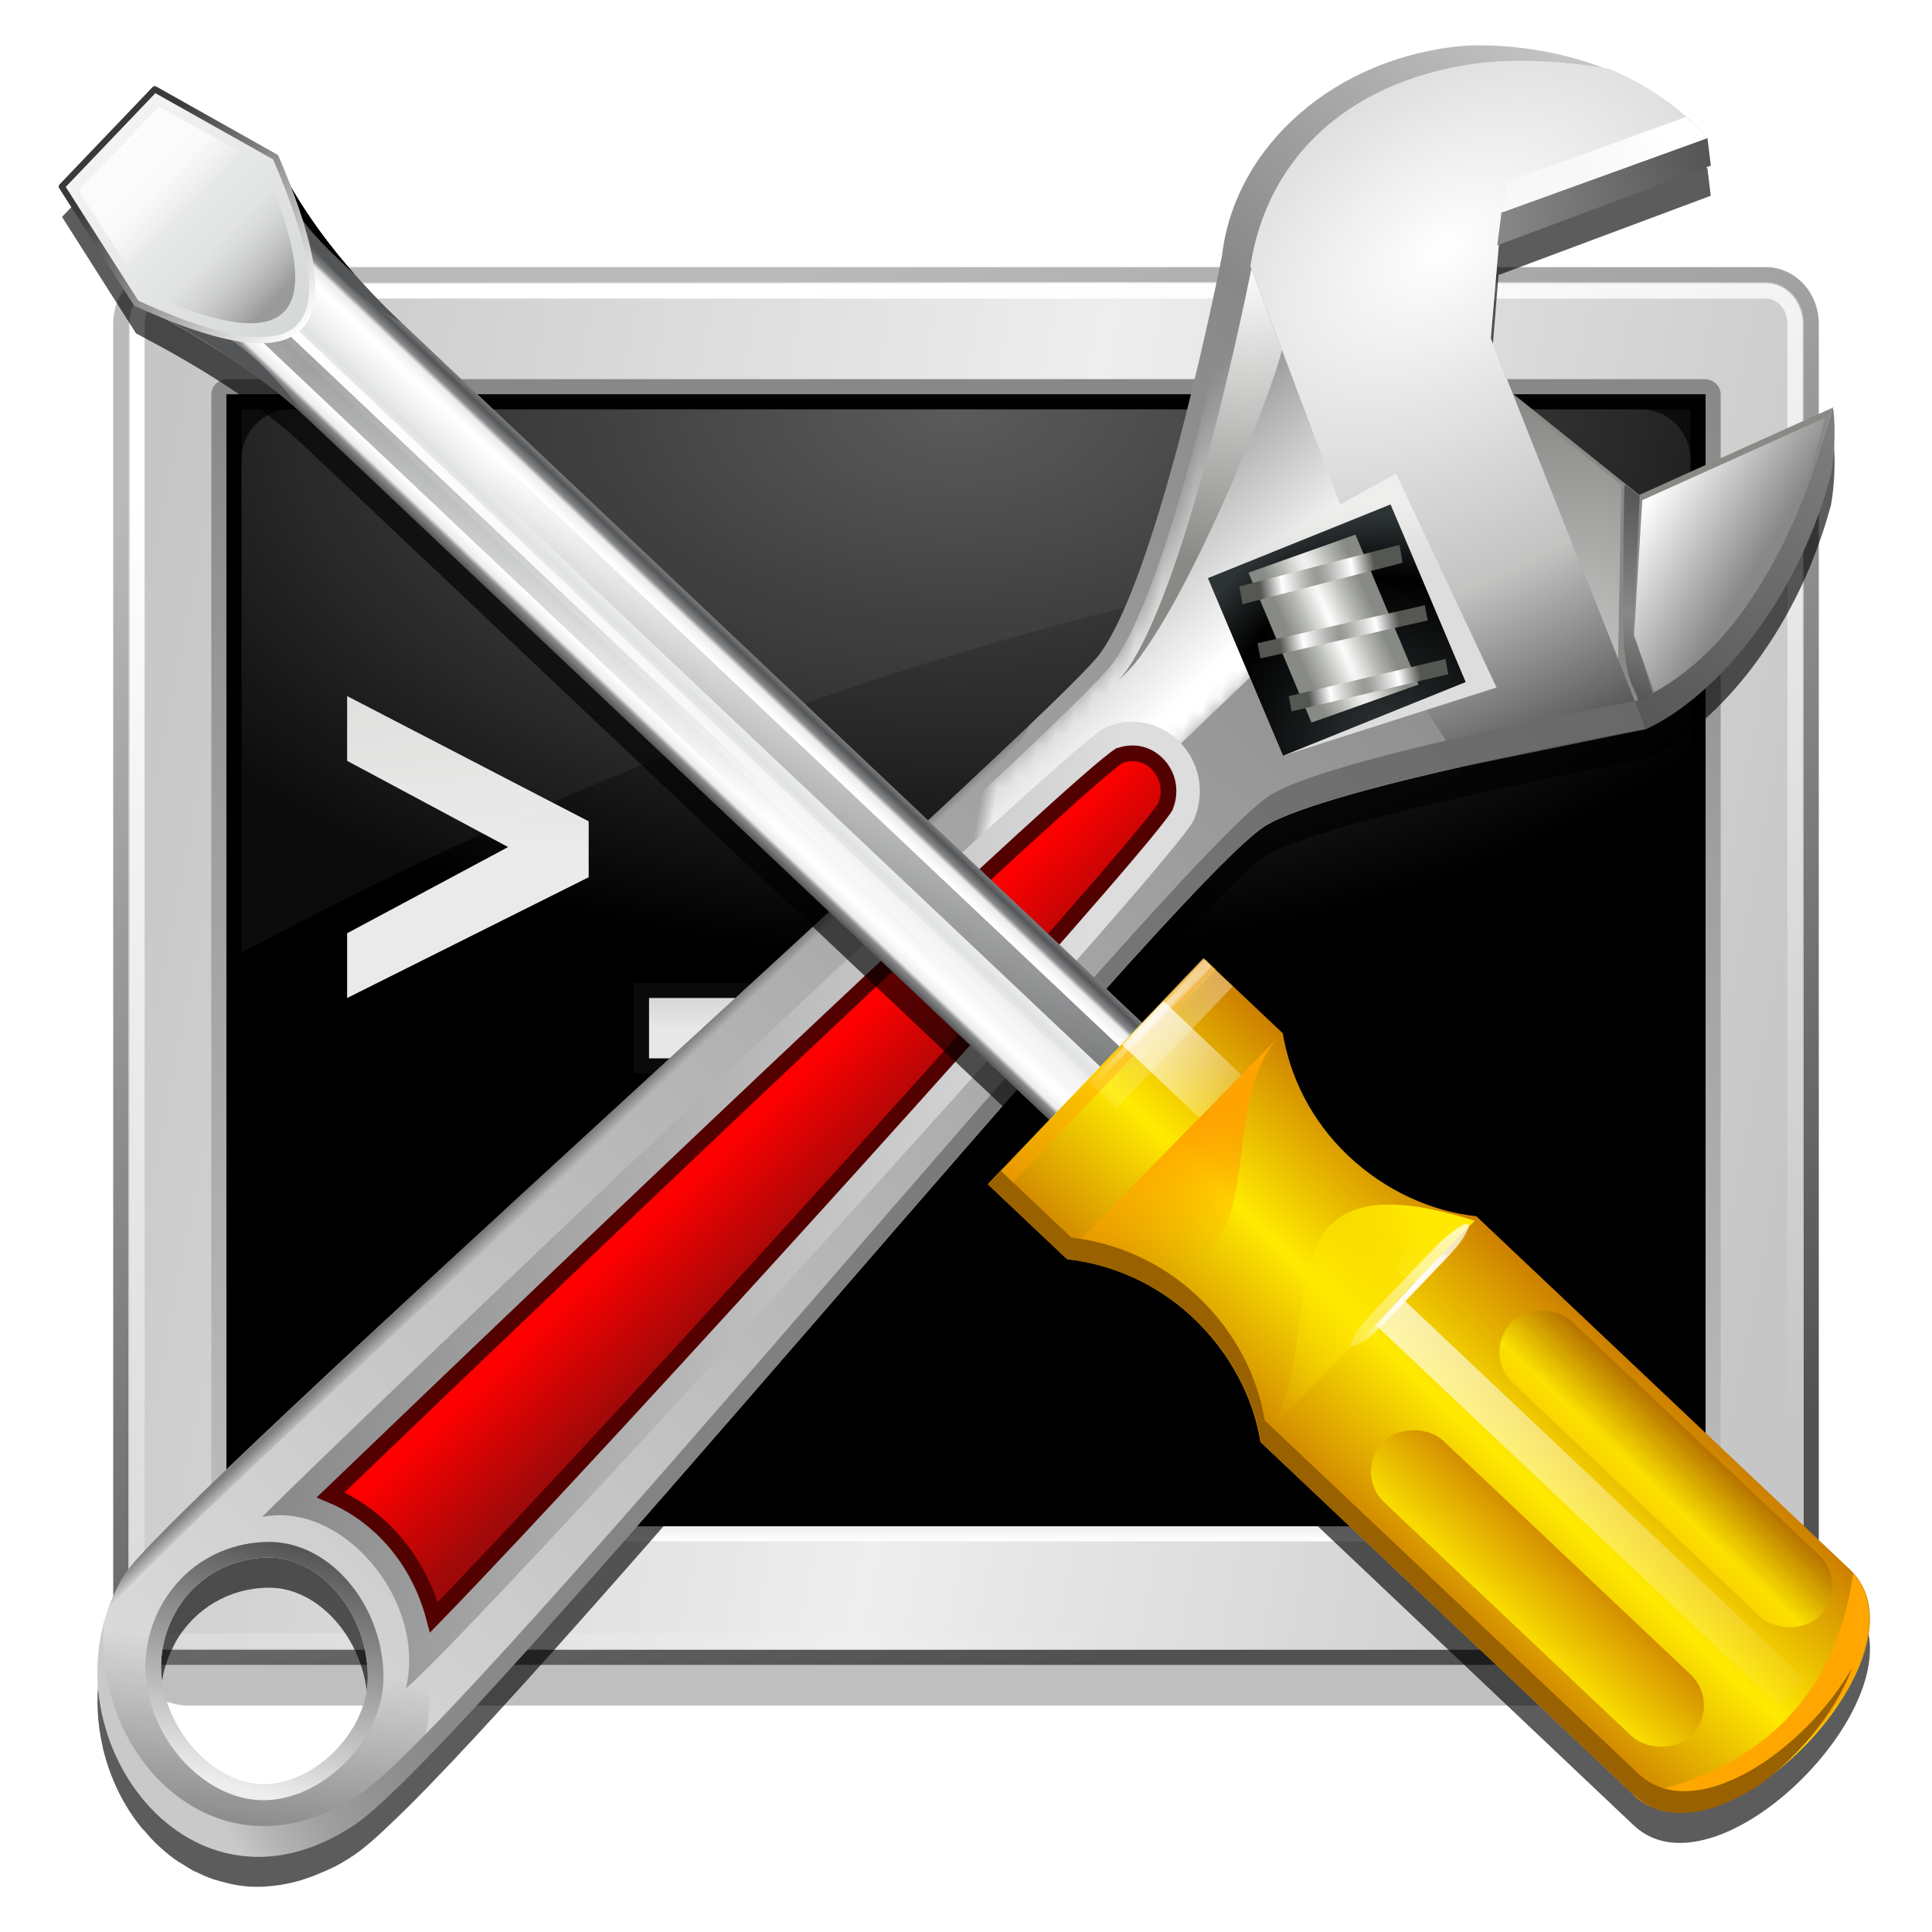 <?xml version="1.0" encoding="UTF-8" standalone="no"?>
<svg
   height="256"
   width="256"
   version="1.1"
   id="svg27"
   sodipodi:docname="org.xfce.terminal-settings.svg"
   inkscape:version="1.4.2 (ebf0e940d0, 2025-05-08)"
   xmlns:inkscape="http://www.inkscape.org/namespaces/inkscape"
   xmlns:sodipodi="http://sodipodi.sourceforge.net/DTD/sodipodi-0.dtd"
   xmlns:xlink="http://www.w3.org/1999/xlink"
   xmlns="http://www.w3.org/2000/svg"
   xmlns:svg="http://www.w3.org/2000/svg">
  <sodipodi:namedview
     id="namedview27"
     pagecolor="#ffffff"
     bordercolor="#000000"
     borderopacity="0.25"
     inkscape:showpageshadow="2"
     inkscape:pageopacity="0.0"
     inkscape:pagecheckerboard="0"
     inkscape:deskcolor="#d1d1d1"
     inkscape:zoom="3.015625"
     inkscape:cx="127.8342"
     inkscape:cy="128"
     inkscape:window-width="1920"
     inkscape:window-height="997"
     inkscape:window-x="0"
     inkscape:window-y="0"
     inkscape:window-maximized="1"
     inkscape:current-layer="svg27" />
  <defs
     id="defs17">
    <linearGradient
       id="XMLID_99_"
       gradientTransform="matrix(2.176 0 0 2 5.728 38.168)"
       gradientUnits="userSpaceOnUse"
       x1="55.953"
       x2="55.953"
       y1="81"
       y2="80">
      <stop
         offset="0"
         stop-color="#fff"
         id="stop1" />
      <stop
         offset="1"
         stop-color="#eee"
         id="stop2" />
    </linearGradient>
    <linearGradient
       id="XMLID_93_"
       gradientTransform="matrix(2.163 0 0 2.027 5.857 31.979)"
       gradientUnits="userSpaceOnUse"
       x1="56.001"
       x2="56.001"
       y1="81"
       y2="7">
      <stop
         offset="0"
         stop-color="#bbb"
         id="stop3" />
      <stop
         offset=".589"
         stop-color="#9f9f9f"
         id="stop4" />
      <stop
         offset="1"
         stop-color="#888"
         id="stop5" />
    </linearGradient>
    <linearGradient
       id="lg1">
      <stop
         offset=".5"
         stop-color="#fff"
         id="stop6" />
      <stop
         offset="1"
         stop-color="#eeeeec"
         id="stop7" />
    </linearGradient>
    <linearGradient
       id="linearGradient3134"
       gradientUnits="userSpaceOnUse"
       x1="61"
       x2="61"
       xlink:href="#lg1"
       y1="128.168"
       y2="88.168" />
    <linearGradient
       id="linearGradient3136"
       gradientUnits="userSpaceOnUse"
       x1="101"
       x2="101"
       xlink:href="#lg1"
       y1="136.168"
       y2="128.168" />
    <filter
       id="filter3723"
       height="1.48"
       width="1.12"
       x="-0.06"
       y="-0.24">
      <feGaussianBlur
         stdDeviation=".4"
         id="feGaussianBlur7" />
    </filter>
    <filter
       id="filter4489"
       height="1.173"
       width="1.216"
       x="-0.108"
       y="-0.086">
      <feGaussianBlur
         stdDeviation=".72"
         id="feGaussianBlur8" />
    </filter>
    <linearGradient
       id="linearGradient9764"
       gradientTransform="matrix(2 0 0 2.158 -1 -2.208)"
       gradientUnits="userSpaceOnUse"
       x1="8"
       x2="120"
       y1="40.665"
       y2="64">
      <stop
         offset="0"
         stop-color="#c6c6c6"
         id="stop8" />
      <stop
         offset=".521"
         stop-color="#eee"
         id="stop9" />
      <stop
         offset="1"
         stop-color="#c6c6c6"
         id="stop10" />
    </linearGradient>
    <linearGradient
       id="linearGradient3164"
       gradientUnits="userSpaceOnUse"
       x1="101.494"
       x2="160.912"
       y1="33.168"
       y2="210.549">
      <stop
         offset="0"
         stop-color="#bababa"
         id="stop11" />
      <stop
         offset="1"
         stop-color="#515151"
         id="stop12" />
    </linearGradient>
    <filter
       id="filter6547"
       color-interpolation-filters="sRGB"
       height="2.392"
       width="1.1"
       x="-0.05"
       y="-0.696">
      <feGaussianBlur
         stdDeviation="4.641"
         id="feGaussianBlur12" />
    </filter>
    <linearGradient
       id="linearGradient8519"
       gradientUnits="userSpaceOnUse"
       x1="101.494"
       x2="160.912"
       y1="33.168"
       y2="210.549">
      <stop
         offset="0"
         stop-color="#fff"
         id="stop13" />
      <stop
         offset="1"
         stop-color="#fff"
         stop-opacity="0"
         id="stop14" />
    </linearGradient>
    <radialGradient
       id="radialGradient9006"
       cx="127.084"
       cy="16.132"
       gradientTransform="matrix(1.319 -.005 .003 .76 -41.639 38.59)"
       gradientUnits="userSpaceOnUse"
       r="96">
      <stop
         offset="0"
         stop-color="#535353"
         id="stop15" />
      <stop
         offset=".627"
         stop-color="#252525"
         id="stop16" />
      <stop
         offset="1"
         id="stop17" />
    </radialGradient>
    <filter
       id="filter12490"
       height="1.094"
       width="1.098"
       x="-0.049"
       y="-0.047">
      <feGaussianBlur
         stdDeviation="2.351"
         id="feGaussianBlur56" />
    </filter>
    <linearGradient
       id="linearGradient11382"
       gradientTransform="matrix(0.97,-0.083,-0.084,-0.972,-104.658,-192.518)"
       gradientUnits="userSpaceOnUse"
       x1="258.884"
       x2="286.16"
       y1="-326.09"
       y2="-287.653">
      <stop
         offset="0"
         stop-color="#555"
         id="stop57" />
      <stop
         offset=".686"
         stop-color="#888"
         id="stop58" />
    </linearGradient>
    <linearGradient
       id="linearGradient11384"
       gradientTransform="matrix(1.022,0.18,-0.18,1.022,84.84,42.714)"
       gradientUnits="userSpaceOnUse"
       x1="92.628"
       x2="104.532"
       y1="26.589"
       y2="31.235">
      <stop
         offset="0"
         stop-color="#fff"
         id="stop59" />
      <stop
         offset=".639"
         stop-color="#888"
         id="stop60" />
    </linearGradient>
    <radialGradient
       id="radialGradient11386"
       cx="172.123"
       cy="4.748"
       gradientTransform="matrix(7.211,-0.294,-0.236,-5.843,-1071.666,175.125)"
       gradientUnits="userSpaceOnUse"
       r="4.697">
      <stop
         offset="0"
         stop-color="#fff"
         id="stop61" />
      <stop
         offset="1"
         stop-color="#3e3e3e"
         id="stop62" />
    </radialGradient>
    <linearGradient
       id="linearGradient11388"
       gradientTransform="matrix(1.022,0.18,-0.18,1.022,84.84,42.714)"
       gradientUnits="userSpaceOnUse"
       x1="14.921"
       x2="107.755"
       y1="124.677"
       y2="-17.99">
      <stop
         offset="0"
         stop-color="#ddd"
         id="stop63" />
      <stop
         offset=".686"
         stop-color="#888"
         id="stop64" />
      <stop
         offset=".893"
         stop-color="#ddd"
         id="stop65" />
    </linearGradient>
    <linearGradient
       id="linearGradient11392"
       gradientTransform="translate(-80)"
       gradientUnits="userSpaceOnUse"
       x1="40.528"
       x2="52.982"
       xlink:href="#XMLID_4_"
       y1="55.75"
       y2="64.646" />
    <linearGradient
       id="XMLID_4_"
       gradientTransform="translate(-80)"
       gradientUnits="userSpaceOnUse"
       x1="40.528"
       x2="52.982"
       y1="55.75"
       y2="64.646">
      <stop
         offset="0"
         stop-color="#fff"
         stop-opacity="0"
         id="stop66" />
      <stop
         offset=".893"
         stop-color="#fff"
         id="stop67" />
    </linearGradient>
    <mask
       id="mask10545"
       maskUnits="userSpaceOnUse">
      <path
         d="M -0.051,18.554 -0.847,9.66 c 0,0 8.988,-5.178 11.227,-6.467 C 3.985,-0.79 -3.654,1.07 -3.741,1.093 c -7.162,1.903 -12.167,7.772 -12.167,14.129 0,0.239 0.007,0.479 0.021,0.718 v 0.002 c 0,0.357 -0.363,20.788 -3.366,26.896 -1.081,2.198 -11.148,15.342 -22.805,30.562 -12.137,15.847 -27.242,35.568 -28.24,38.04 -0.541,1.338 -0.781,2.686 -0.781,3.995 0,3.786 2.019,7.228 4.596,9.186 0.4,-0.701 0.828,-1.443 1.286,-2.229 -1.823,-1.291 -3.266,-3.318 -3.698,-5.609 -0.396,-2.096 0.064,-4.303 1.264,-6.057 1.171,-1.713 2.972,-2.871 5.07,-3.263 1.626,-0.303 3.379,0.13 4.94,1.219 0.193,0.135 0.376,0.284 0.558,0.436 10.748,-16.885 29.125,-43.768 60.258,-85.294 -1.872,-3.04 -3.246,-5.27 -3.246,-5.27 z"
         fill="url(#linearGradient10549)"
         id="path67" />
    </mask>
    <linearGradient
       id="linearGradient10549"
       gradientUnits="userSpaceOnUse"
       x1="-64.279"
       x2="-55.064"
       y1="125.786"
       y2="108.343">
      <stop
         offset="0"
         id="stop68" />
      <stop
         offset=".893"
         stop-color="#fff"
         id="stop69" />
    </linearGradient>
    <radialGradient
       id="radialGradient11394"
       cx="77.004"
       cy="13.14"
       gradientTransform="matrix(0.363,0.532,-0.857,0.585,144.478,21.356)"
       gradientUnits="userSpaceOnUse"
       r="64.406">
      <stop
         offset="0"
         stop-color="#fff"
         id="stop70" />
      <stop
         offset=".5"
         stop-color="#c3c4c2"
         id="stop71" />
      <stop
         offset="1"
         id="stop72" />
    </radialGradient>
    <linearGradient
       id="linearGradient11396"
       gradientUnits="userSpaceOnUse"
       x1="77.217"
       x2="73.449"
       y1="44.766"
       y2="30.555">
      <stop
         offset=".722"
         stop-color="#ddd"
         id="stop73" />
      <stop
         offset="1"
         stop-color="#eeeeec"
         id="stop74" />
    </linearGradient>
    <radialGradient
       id="radialGradient11398"
       cx="78.776"
       cy="44.608"
       gradientUnits="userSpaceOnUse"
       r="14.32">
      <stop
         offset="0"
         stop-color="#2e3436"
         id="stop75" />
      <stop
         offset=".722"
         id="stop76" />
      <stop
         offset="1"
         stop-color="#2e3436"
         id="stop77" />
    </radialGradient>
    <radialGradient
       id="radialGradient11400"
       cx="92.734"
       cy="20.431"
       gradientTransform="matrix(0.613,-0.292,-5.266,-7.965,125.01,227.992)"
       gradientUnits="userSpaceOnUse"
       r="4.145">
      <stop
         offset="0"
         stop-color="#fff"
         id="stop78" />
      <stop
         offset=".527"
         stop-color="#babdb6"
         id="stop79" />
      <stop
         offset="1"
         stop-color="#888a85"
         id="stop80" />
    </radialGradient>
    <radialGradient
       id="radialGradient11402"
       cx="292.492"
       cy="43.389"
       gradientTransform="matrix(0.498,-0.221,-2.937,-8.328,56.261,466.268)"
       gradientUnits="userSpaceOnUse"
       r="6.873"
       xlink:href="#lg2" />
    <linearGradient
       id="lg2">
      <stop
         offset="0"
         stop-color="#888a85"
         id="stop81" />
      <stop
         offset=".621"
         stop-color="#fff"
         id="stop82" />
      <stop
         offset="1"
         stop-color="#555753"
         id="stop83" />
    </linearGradient>
    <radialGradient
       id="radialGradient11404"
       cx="290.843"
       cy="36.07"
       gradientTransform="matrix(0.489,-0.206,-2.591,-7.093,29.692,361.615)"
       gradientUnits="userSpaceOnUse"
       r="6.874"
       xlink:href="#lg2" />
    <radialGradient
       id="radialGradient11406"
       cx="274.566"
       cy="36.065"
       gradientTransform="matrix(0.523,-0.215,-2.627,-7.052,27.423,356.024)"
       gradientUnits="userSpaceOnUse"
       r="6.873"
       xlink:href="#lg2" />
    <linearGradient
       id="linearGradient11410"
       gradientTransform="matrix(1.022,0.18,-0.18,1.022,84.84,42.714)"
       gradientUnits="userSpaceOnUse"
       x1="93.023"
       x2="93.023"
       y1="39.387"
       y2="25.929">
      <stop
         offset="0"
         stop-color="#555"
         id="stop84" />
      <stop
         offset=".397"
         stop-color="#888"
         id="stop85" />
      <stop
         offset="1"
         stop-color="#555"
         id="stop86" />
    </linearGradient>
    <linearGradient
       id="linearGradient11412"
       gradientTransform="matrix(1.022,0.18,-0.18,1.022,84.84,42.714)"
       gradientUnits="userSpaceOnUse"
       x1="16.78"
       x2="67.724"
       y1="80.697"
       y2="80.697">
      <stop
         offset="0"
         stop-color="#888"
         id="stop87" />
      <stop
         offset=".893"
         stop-color="#ddd"
         id="stop88" />
    </linearGradient>
    <linearGradient
       id="linearGradient11414"
       gradientTransform="matrix(1.022,0.18,-0.18,1.022,84.84,42.714)"
       gradientUnits="userSpaceOnUse"
       x1="40.712"
       x2="48.55"
       y1="75.172"
       y2="80.9">
      <stop
         offset=".213"
         stop-color="#f00"
         id="stop89" />
      <stop
         offset="1"
         stop-color="#9f0909"
         id="stop90" />
    </linearGradient>
    <radialGradient
       id="radialGradient11416"
       cx="64.988"
       cy="15.943"
       gradientTransform="matrix(1.022,0.18,-0.18,1.022,84.84,42.714)"
       gradientUnits="userSpaceOnUse"
       r="19.618">
      <stop
         offset="0"
         stop-color="#fff"
         id="stop91" />
      <stop
         offset="1"
         stop-color="#888a85"
         id="stop92" />
    </radialGradient>
    <linearGradient
       id="linearGradient11418"
       gradientTransform="matrix(1.022,0.18,-0.18,1.022,84.84,42.714)"
       gradientUnits="userSpaceOnUse"
       x1="18.777"
       x2="18.777"
       xlink:href="#lg3"
       y1="129.599"
       y2="114.606" />
    <linearGradient
       id="lg3">
      <stop
         offset="0"
         id="stop93" />
      <stop
         offset="1"
         stop-opacity="0"
         id="stop94" />
    </linearGradient>
    <linearGradient
       id="linearGradient11420"
       gradientTransform="matrix(1.022,0.18,-0.18,1.022,84.84,42.714)"
       gradientUnits="userSpaceOnUse"
       x1="17.509"
       x2="18.876"
       y1="123.231"
       y2="107.209">
      <stop
         offset="0"
         stop-color="#eee"
         id="stop95" />
      <stop
         offset="1"
         stop-color="#535353"
         id="stop96" />
    </linearGradient>
    <linearGradient
       id="linearGradient11422"
       gradientTransform="matrix(1.022,0.18,-0.18,1.022,84.84,42.714)"
       gradientUnits="userSpaceOnUse"
       x1="31.5"
       x2="32.348"
       xlink:href="#lg3"
       y1="80.044"
       y2="80.672" />
    <linearGradient
       id="linearGradient11424"
       gradientUnits="userSpaceOnUse"
       x1="11.918"
       x2="98.418"
       y1="119.058"
       y2="44.058">
      <stop
         offset="0"
         stop-color="#c9c9c9"
         id="stop97" />
      <stop
         offset=".023"
         stop-color="#b2b2b2"
         id="stop98" />
      <stop
         offset=".05"
         stop-color="#9f9f9f"
         id="stop99" />
      <stop
         offset=".082"
         stop-color="#929292"
         id="stop100" />
      <stop
         offset=".122"
         stop-color="#8a8a8a"
         id="stop101" />
      <stop
         offset=".201"
         stop-color="#888"
         id="stop102" />
      <stop
         offset="1"
         stop-color="#686868"
         id="stop103" />
    </linearGradient>
    <clipPath
       id="clipPath4092">
      <path
         d="m 59.849,42.398 c -2.256,4.589 -49.132,63.861 -51.075,68.668 -4.104,10.152 7.657,22.367 17.215,13.203 6.302,-6.042 40.97,-68.158 46.14,-72.854 3.494,-3.174 22.875,-10.332 22.875,-10.332 L 80.924,18.23 c 0,0 -18.2,18.322 -21.075,24.168 z"
         id="path103" />
    </clipPath>
    <filter
       id="filter4503"
       height="1.024"
       width="1.024"
       x="-0.012"
       y="-0.012">
      <feGaussianBlur
         stdDeviation=".438"
         id="feGaussianBlur103" />
    </filter>
    <linearGradient
       id="linearGradient11408"
       gradientTransform="matrix(1.009,-0.087,-0.084,-0.972,-109.57,-192.356)"
       gradientUnits="userSpaceOnUse"
       x1="247.602"
       x2="261.973"
       y1="-288.608"
       y2="-288.608">
      <stop
         offset="0"
         stop-color="#888"
         id="stop104" />
      <stop
         offset="1"
         stop-color="#555"
         id="stop105" />
    </linearGradient>
    <linearGradient
       id="linearGradient11390"
       gradientTransform="matrix(1.022,0.18,-0.18,1.022,84.84,42.714)"
       gradientUnits="userSpaceOnUse"
       x1="77.04"
       x2="92.612"
       xlink:href="#XMLID_4_"
       y1="14.124"
       y2="4.882" />
    <filter
       id="filter11957"
       height="1.098"
       width="1.094"
       x="-0.047"
       y="-0.049">
      <feGaussianBlur
         stdDeviation="2.34"
         id="feGaussianBlur29" />
    </filter>
    <linearGradient
       id="linearGradient6125"
       gradientTransform="matrix(0.792,-0.828,0.808,0.764,64.734,-65.12)"
       gradientUnits="userSpaceOnUse"
       spreadMethod="reflect"
       x1="32.228"
       x2="35.936"
       y1="48"
       y2="48">
      <stop
         offset="0"
         stop-color="#535557"
         id="stop29" />
      <stop
         offset=".138"
         stop-color="#898a8c"
         id="stop30" />
      <stop
         offset=".203"
         stop-color="#ececec"
         id="stop31" />
      <stop
         offset=".335"
         stop-color="#fafafa"
         id="stop32" />
      <stop
         offset=".395"
         stop-color="#fff"
         id="stop33" />
      <stop
         offset=".531"
         stop-color="#fafafa"
         id="stop34" />
      <stop
         offset=".845"
         stop-color="#ebecec"
         id="stop35" />
      <stop
         offset="1"
         stop-color="#e1e2e3"
         id="stop36" />
    </linearGradient>
    <linearGradient
       id="linearGradient6122"
       gradientTransform="matrix(0.65,0,0,1.365,107.758,-124.767)"
       gradientUnits="userSpaceOnUse"
       x1="36.46"
       x2="36.46"
       xlink:href="#linearGradient6701"
       y1="89.612"
       y2="17.51" />
    <linearGradient
       id="linearGradient6701">
      <stop
         offset="0"
         stop-color="#fff"
         id="stop11-2" />
      <stop
         offset="1"
         stop-color="#fff"
         stop-opacity="0"
         id="stop12-7" />
    </linearGradient>
    <linearGradient
       id="linearGradient6119"
       gradientTransform="matrix(1.114,0,0,1.112,-171.959,-128.891)"
       gradientUnits="userSpaceOnUse"
       x1="36.46"
       x2="39.504"
       xlink:href="#linearGradient3904"
       y1="108.283"
       y2="69.417" />
    <linearGradient
       id="linearGradient3904">
      <stop
         offset="0"
         stop-color="#141515"
         id="stop37" />
      <stop
         offset="1"
         stop-color="#535557"
         stop-opacity="0"
         id="stop38" />
    </linearGradient>
    <clipPath
       id="clipPath3850">
      <path
         d="m 5.684,-4 c 1.084,3.861 2,8 2,12 0,17.928 8,18.508 8,0 0,-4 0.591,-8.446 2,-12 -1.649,-7.286 -7.455,-20.563 -12,0 z"
         id="path38" />
    </clipPath>
    <filter
       id="filter3834"
       height="1.151"
       width="1.524"
       x="-0.262"
       y="-0.076">
      <feGaussianBlur
         stdDeviation=".419"
         id="feGaussianBlur38" />
    </filter>
    <filter
       id="filter3838"
       height="1.151"
       width="1.642"
       x="-0.321"
       y="-0.076">
      <feGaussianBlur
         stdDeviation=".419"
         id="feGaussianBlur39" />
    </filter>
    <filter
       id="filter12"
       height="1.151"
       width="1.642"
       x="-0.321"
       y="-0.076">
      <feGaussianBlur
         stdDeviation=".419"
         id="feGaussianBlur12-0" />
    </filter>
    <linearGradient
       id="linearGradient6112"
       gradientTransform="matrix(1.114,0,0,1.112,92.96,2.62)"
       gradientUnits="userSpaceOnUse"
       x1="38.828"
       x2="36.46"
       xlink:href="#linearGradient3904"
       y1="104.492"
       y2="17.51" />
    <linearGradient
       id="linearGradient3943"
       gradientTransform="matrix(0.77,-0.805,0.808,0.764,65.806,-65.864)"
       gradientUnits="userSpaceOnUse"
       x1="34.165"
       x2="34.165"
       y1="4.863"
       y2="-14.006">
      <stop
         offset="0"
         stop-color="#d3d6d6"
         id="stop39" />
      <stop
         offset="1"
         stop-color="#f7f7f7"
         id="stop40" />
    </linearGradient>
    <linearGradient
       id="linearGradient6517"
       gradientTransform="matrix(0.77,-0.805,0.808,0.764,65.806,-65.864)"
       gradientUnits="userSpaceOnUse"
       x1="38.074"
       x2="38.074"
       y1="4.27"
       y2="-10.423">
      <stop
         offset="0"
         stop-color="#fff"
         id="stop41" />
      <stop
         offset="1"
         stop-color="#393939"
         id="stop42" />
    </linearGradient>
    <linearGradient
       id="linearGradient4190"
       gradientTransform="matrix(0.894,-0.935,0.938,0.887,44.053,-77.536)"
       gradientUnits="userSpaceOnUse"
       spreadMethod="reflect"
       x1="36"
       x2="28"
       xlink:href="#linearGradient2575-3"
       y1="100"
       y2="100" />
    <linearGradient
       id="linearGradient2575-3"
       gradientUnits="userSpaceOnUse"
       x1="28"
       x2="28"
       y1="57.5"
       y2="0">
      <stop
         offset="0"
         stop-color="#ffea00"
         id="stop43" />
      <stop
         offset="1"
         stop-color="#cd8000"
         id="stop44" />
    </linearGradient>
    <clipPath
       id="clipPath4242">
      <path
         d="m -4,77.788 v 5.593 c 1.354,1.798 2.255,4.14 2.255,6.764 0,2.653 -0.874,5.09 -2.255,6.894 v 26.357 c 0,6.117 16,6.157 16,0 V 97.04 C 10.619,95.236 9.745,92.799 9.745,90.146 c 0,-2.624 0.901,-4.966 2.255,-6.764 v -5.593 z"
         id="path44" />
    </clipPath>
    <filter
       id="filter4238"
       height="1.225"
       width="1.15"
       x="-0.075"
       y="-0.112">
      <feGaussianBlur
         stdDeviation="1.124"
         id="feGaussianBlur44" />
    </filter>
    <linearGradient
       id="linearGradient4346"
       gradientTransform="matrix(0.666,-0.697,0.7,0.662,76.177,-111.978)"
       gradientUnits="userSpaceOnUse"
       x1="5.193"
       x2="5.135"
       xlink:href="#linearGradient6701"
       y1="103.954"
       y2="115.656" />
    <linearGradient
       id="linearGradient4342"
       gradientUnits="userSpaceOnUse"
       x1="5.229"
       x2="4.875"
       xlink:href="#linearGradient6701"
       y1="131.854"
       y2="128.862" />
    <filter
       id="filter4404"
       height="1.291"
       width="1.23"
       x="-0.115"
       y="-0.146">
      <feGaussianBlur
         stdDeviation=".152"
         id="feGaussianBlur45" />
    </filter>
    <radialGradient
       id="radialGradient4440"
       cx="4.749"
       cy="132.252"
       gradientTransform="matrix(0.965,0,0,0.379,132.695,53.693)"
       gradientUnits="userSpaceOnUse"
       r="5.322"
       xlink:href="#linearGradient6701" />
    <linearGradient
       id="linearGradient4471"
       gradientUnits="userSpaceOnUse"
       x1="79.887"
       x2="82.301"
       y1="73.662"
       y2="82.671">
      <stop
         offset="0"
         stop-color="#ffa300"
         id="stop45" />
      <stop
         offset="1"
         stop-color="#ffa300"
         stop-opacity="0"
         id="stop46" />
    </linearGradient>
    <filter
       id="filter4501"
       height="1.149"
       width="1.157"
       x="-0.079"
       y="-0.074">
      <feGaussianBlur
         stdDeviation=".487"
         id="feGaussianBlur46" />
    </filter>
    <linearGradient
       id="linearGradient4515"
       gradientUnits="userSpaceOnUse"
       x1="75.586"
       x2="89.453"
       y1="85.084"
       y2="79.224">
      <stop
         offset="0"
         stop-color="#ffe900"
         id="stop47" />
      <stop
         offset="1"
         stop-color="#ffe900"
         stop-opacity="0"
         id="stop48" />
    </linearGradient>
    <filter
       id="filter20"
       height="1.149"
       width="1.157"
       x="-0.079"
       y="-0.074">
      <feGaussianBlur
         stdDeviation=".487"
         id="feGaussianBlur20" />
    </filter>
    <linearGradient
       id="linearGradient4525"
       gradientTransform="matrix(1.049,0,0,1.047,64.119,10.711)"
       gradientUnits="userSpaceOnUse"
       x1="58.557"
       x2="63.943"
       xlink:href="#linearGradient2575-3"
       y1="107.767"
       y2="107.767" />
    <linearGradient
       id="linearGradient4537"
       gradientUnits="userSpaceOnUse"
       x1="9.303"
       x2="-5.854"
       xlink:href="#linearGradient6701"
       y1="133.252"
       y2="130.593" />
    <filter
       id="filter4551"
       height="1.673"
       width="1.064"
       x="-0.032"
       y="-0.337">
      <feGaussianBlur
         stdDeviation=".155"
         id="feGaussianBlur48" />
    </filter>
    <clipPath
       id="clipPath4588">
      <path
         d="m 13.038,82.093 5.304,5.304 c 2.989,0.421 6.065,1.788 8.553,4.276 2.516,2.516 3.998,5.655 4.399,8.676 l 24.995,24.995 c 5.801,5.801 21.012,-9.334 15.173,-15.173 L 46.468,85.177 C 43.447,84.775 40.307,83.293 37.791,80.777 35.303,78.289 33.936,75.213 33.515,72.224 l -5.304,-5.304 z"
         id="path48" />
    </clipPath>
    <filter
       id="filter4584"
       height="1.113"
       width="1.088"
       x="-0.044"
       y="-0.056">
      <feGaussianBlur
         stdDeviation="1.083"
         id="feGaussianBlur49" />
    </filter>
    <radialGradient
       id="radialGradient4602"
       cx="4.749"
       cy="132.252"
       gradientTransform="matrix(0.965,0,0,0.379,133.228,28.956)"
       gradientUnits="userSpaceOnUse"
       r="5.322"
       xlink:href="#linearGradient6701" />
    <clipPath
       id="clipPath4632">
      <rect
         filter="url(#filter4626)"
         height="3.742"
         rx="0"
         width="13.334"
         x="-2.926"
         y="130.973"
         id="rect49" />
    </clipPath>
    <filter
       id="filter4626"
       height="2.196"
       width="1.258"
       x="-0.129"
       y="-0.598">
      <feGaussianBlur
         stdDeviation=".425"
         id="feGaussianBlur50" />
    </filter>
    <filter
       id="filter28"
       height="2.196"
       width="1.258"
       x="-0.129"
       y="-0.598">
      <feGaussianBlur
         stdDeviation=".425"
         id="feGaussianBlur28" />
    </filter>
    <clipPath
       id="clipPath50">
      <rect
         filter="url(#filter4626)"
         height="3.742"
         rx="0"
         width="13.334"
         x="-2.926"
         y="130.973"
         id="rect50" />
    </clipPath>
    <filter
       id="filter51"
       height="2.196"
       width="1.258"
       x="-0.129"
       y="-0.598">
      <feGaussianBlur
         stdDeviation=".425"
         id="feGaussianBlur51" />
    </filter>
    <filter
       id="filter52"
       height="2.196"
       width="1.258"
       x="-0.129"
       y="-0.598">
      <feGaussianBlur
         stdDeviation=".425"
         id="feGaussianBlur52" />
    </filter>
    <linearGradient
       id="linearGradient6930"
       gradientTransform="matrix(1.164,-0.03,0.028,1.158,76.791,-110.03)"
       gradientUnits="userSpaceOnUse"
       x1="8.383"
       x2="15.022"
       y1="8.32"
       y2="14.959">
      <stop
         offset="0"
         stop-color="#fff"
         stop-opacity=".739"
         id="stop52" />
      <stop
         offset=".25"
         stop-color="#fff"
         stop-opacity="0"
         id="stop51" />
      <stop
         offset=".5"
         stop-color="#ccc"
         stop-opacity="0"
         id="stop53" />
      <stop
         offset="1"
         stop-color="#9a9a9a"
         id="stop54" />
    </linearGradient>
    <linearGradient
       id="linearGradient7698"
       gradientTransform="matrix(1.049,0,0,1.047,75.714,11.392)"
       gradientUnits="userSpaceOnUse"
       x1="58.557"
       x2="63.943"
       y1="107.767"
       y2="107.767">
      <stop
         offset="0"
         stop-color="#ffd700"
         id="stop55" />
      <stop
         offset=".252"
         stop-color="#ffea00"
         id="stop56" />
      <stop
         offset="1"
         stop-color="#b06d00"
         id="stop106" />
    </linearGradient>
    <linearGradient
       id="linearGradient4338"
       gradientTransform="matrix(0.965,0,0,0.963,130.227,2.689)"
       gradientUnits="userSpaceOnUse"
       x1="5.193"
       x2="5.193"
       xlink:href="#linearGradient6701"
       y1="88.987"
       y2="145.649" />
    <linearGradient
       inkscape:collect="always"
       xlink:href="#linearGradient6701"
       id="linearGradient27"
       gradientUnits="userSpaceOnUse"
       x1="9.303"
       y1="133.252"
       x2="-5.854"
       y2="130.593" />
    <linearGradient
       inkscape:collect="always"
       xlink:href="#linearGradient6701"
       id="linearGradient28"
       gradientUnits="userSpaceOnUse"
       x1="9.303"
       y1="133.252"
       x2="-5.854"
       y2="130.593" />
  </defs>
  <path
     d="m25 210c-4.418 0-8 3.582-8 8s3.582 8 8 8h206c4.418 0 8-3.582 8-8s-3.582-8-8-8z"
     filter="url(#filter6547)"
     opacity=".501"
     stroke-linecap="round"
     id="path17" />
  <g
     transform="translate(1 4.07)"
     id="g27">
    <path
       d="m21 32.326c-3.3 0-6 2.914-6 6.475v170.257c0 3.561 2.7 6.475 6 6.475h212c3.3 0 6-2.914 6-6.475v-170.257c0-3.561-2.7-6.475-6-6.475z"
       fill="url(#linearGradient9764)"
       stroke="url(#linearGradient3164)"
       stroke-width="2"
       id="path18" />
    <path
       d="m29.163 46.168c-1.194 0-2.163.908-2.163 2.027v145.946c0 1.121.969 2.027 2.163 2.027h195.673c1.196 0 2.163-.906 2.163-2.027v-145.946c0-1.119-.967-2.027-2.163-2.027z"
       fill="url(#XMLID_93_)"
       stroke-width="2"
       id="path19" />
    <rect
       height="150"
       stroke-width="2"
       width="196"
       x="29"
       y="48.168"
       id="rect19" />
    <path
       d="m223 189.482c0 3.677-2.93 6.686-6.511 6.686h-178.979c-3.581 0-6.511-3.009-6.511-6.686v-132.629c0-3.677 2.93-6.686 6.511-6.686h178.979c3.581 0 6.511 3.009 6.511 6.686z"
       fill="url(#radialGradient9006)"
       stroke-width="2.199"
       id="path20" />
    <path
       d="m31 122.168c83.809-44.732 152.448-55.122 192-57.397v-14.603h-192z"
       fill="#fff"
       opacity=".05"
       stroke-width="2"
       id="path21" />
    <path
       d="m77 112.168-32 16v-8.576l21.334-11.424-21.334-11.424v-8.576l32 16.592z"
       fill="url(#linearGradient3134)"
       opacity=".9"
       stroke-width="2"
       id="path22" />
    <path
       d="m117 136.168h-32v-8h32z"
       fill="url(#linearGradient3136)"
       opacity=".9"
       stroke-width="2"
       id="path23" />
    <path
       d="m60 60h-16v-4h16z"
       fill="#fff"
       filter="url(#filter3723)"
       opacity=".2"
       transform="matrix(2.25 0 0 3 -16 -41.832)"
       id="path24" />
    <path
       d="m36 48-16 8v-4.288l10.667-5.712-10.667-5.712v-4.288l16 8.296z"
       fill="#fff"
       filter="url(#filter4489)"
       opacity=".4"
       transform="matrix(2 0 0 2 5 16.168)"
       id="path25" />
    <path
       d="m227.472 199.632-1.168-1.464h-197.456l-1.375 1.242c.366.416.892.688 1.508.728l197.037.03c.564 0 1.068-.21 1.456-.536z"
       fill="url(#XMLID_99_)"
       stroke-width="2"
       id="path26" />
    <path
       d="m21 34.488c-2.052 0-3.838 1.865-3.838 4.312v170.258c0 2.448 1.786 4.314 3.838 4.314h212c2.052 0 3.838-1.867 3.838-4.314v-170.258c0-2.447-1.786-4.312-3.838-4.312z"
       fill="none"
       stroke="url(#linearGradient8519)"
       stroke-width="2"
       id="path27" />
  </g>
  <g
     transform="matrix(2,0,0,2,-131.04,-107.017)"
     id="g141">
    <path
       d="m 162.985,58.511 c -0.287,0.009 -0.46,0.03 -0.469,0.031 -8.498,0.723 -15.189,6.619 -16.031,13.906 -0.006,0.033 -4.101,20.92 -8.094,26.375 -3.133,4.282 -61.741,56.407 -64.594,60.969 -1.847,2.953 -2.189,6.366 -1.469,9.469 0.002,0.01 -0.002,0.021 0,0.031 0.466,1.985 1.353,3.826 2.594,5.344 0.065,0.08 0.152,0.14 0.219,0.219 0.113,0.132 0.225,0.28 0.344,0.406 0.162,0.173 0.328,0.338 0.5,0.5 0.317,0.298 0.654,0.587 1,0.844 0.041,0.031 0.083,0.064 0.125,0.094 0.162,0.116 0.332,0.206 0.5,0.312 0.255,0.162 0.513,0.331 0.781,0.469 0.03,0.015 0.064,0.016 0.094,0.031 0.195,0.098 0.392,0.197 0.594,0.281 0.104,0.043 0.207,0.085 0.312,0.125 0.086,0.032 0.163,0.064 0.25,0.094 0.143,0.049 0.292,0.083 0.438,0.125 0.55,0.159 1.133,0.29 1.719,0.344 0.345,0.031 0.707,0.04 1.062,0.031 0.149,-0.004 0.287,-0.02 0.438,-0.031 0.526,-0.038 1.049,-0.12 1.594,-0.25 0.123,-0.029 0.251,-0.06 0.375,-0.094 0.197,-0.054 0.395,-0.121 0.594,-0.188 0.346,-0.116 0.68,-0.25 1.031,-0.406 0.141,-0.063 0.295,-0.118 0.438,-0.188 0.204,-0.1 0.419,-0.198 0.625,-0.312 0.071,-0.04 0.147,-0.084 0.219,-0.125 0.28,-0.162 0.561,-0.342 0.844,-0.531 0.23,-0.154 0.511,-0.376 0.812,-0.625 0.205,-0.169 0.452,-0.383 0.688,-0.594 0.312,-0.28 0.731,-0.684 1.094,-1.031 0.311,-0.298 0.654,-0.624 1,-0.969 0.007,-0.012 0.024,-0.019 0.031,-0.031 13.271,-13.226 51.195,-59.411 56.688,-62.875 4.144,-2.613 25.25,-6.438 25.25,-6.438 4.157,-1.897 9.843,-7.867 12.25,-16.875 0.416,-2.36 0.169,-4.841 0.062,-4.406 l -12.781,5.75 -8.375,-6.719 -1.438,-3.656 0.5,-6.188 14.062,-5.25 -0.219,-1.812 c -5.452,-6.069 -13.646,-6.222 -15.656,-6.156 z M 83.329,158.699 c 3.435,-0.032 6.588,3.708 6.562,7.969 -0.021,3.524 -3.439,7.031 -6.875,7.062 -3.436,0.033 -6.765,-3.821 -6.812,-7.688 -0.003,-0.232 -0.019,-0.488 0,-0.719 0.019,-0.23 0.053,-0.461 0.094,-0.688 0.122,-0.68 0.353,-1.32 0.656,-1.938 0.101,-0.206 0.193,-0.398 0.312,-0.594 1.2,-1.958 3.348,-3.38 6.062,-3.406 z"
       filter="url(#filter12490)"
       opacity="0.8"
       id="path120" />
    <path
       d="m 172.7,98.552 c 3.938,-0.615 11.819,-8.247 14.197,-18.013 0.106,-0.434 0.349,2.057 -0.067,4.417 -2.407,9.008 -8.106,14.966 -12.262,16.863 z"
       fill="url(#linearGradient11382)"
       stroke-width="1.038"
       id="path121"
       style="fill:url(#linearGradient11382)" />
    <path
       d="m 186.897,80.539 -12.772,5.759 -8.387,-6.717 c -0.946,1.38 -0.427,21.59 4.125,21.32 8.332,-0.495 14.217,-9.269 17.035,-20.362 z"
       fill="#888a85"
       stroke-width="1.038"
       id="path122" />
    <path
       d="m 174.324,86.646 -0.55,9.063 1.372,3.626 c 2.261,-1.241 4.265,-3.161 5.993,-5.587 2.302,-3.44 4.087,-7.782 5.302,-12.564 z"
       fill="url(#linearGradient11384)"
       stroke-width="1.038"
       id="path123"
       style="fill:url(#linearGradient11384)" />
    <path
       d="m 166.466,80.527 c -0.004,0.005 -0.025,0.024 -0.028,0.031 -0.007,0.012 -0.021,0.045 -0.028,0.06 -0.9,2.032 -1.08,20.743 3.382,20.478 0.987,-0.059 1.955,-0.235 2.872,-0.516 l 0.264,-14.96 z"
       fill="url(#radialGradient11386)"
       opacity="0.514"
       stroke-width="1.038"
       id="path124"
       style="fill:url(#radialGradient11386)" />
    <path
       d="m 162.519,56.544 c -8.498,0.723 -15.194,6.609 -16.036,13.897 -0.006,0.033 -4.102,20.929 -8.095,26.384 -3.133,4.282 -61.736,56.396 -64.589,60.958 -6.025,9.634 3.798,24.235 15.221,16.594 7.531,-5.038 54.166,-62.258 60.297,-66.125 4.144,-2.613 25.248,-6.434 25.248,-6.434 l -10.277,-25.889 0.711,-8.326 13.643,-4.947 c -6.231,-6.936 -16.057,-6.117 -16.124,-6.111 z M 83.317,156.702 c 3.435,-0.032 6.596,3.707 6.57,7.968 -0.021,3.524 -3.446,7.039 -6.882,7.071 -3.436,0.033 -6.767,-3.842 -6.815,-7.708 -0.045,-3.715 2.785,-7.287 7.127,-7.33 z"
       fill="url(#linearGradient11388)"
       stroke-width="1.038"
       id="path125"
       style="fill:url(#linearGradient11388)" />
    <path
       d="M -0.051,18.554 -0.847,9.66 c 0,0 8.988,-5.178 11.227,-6.467 C 3.985,-0.79 -3.654,1.07 -3.741,1.093 c -7.162,1.903 -12.167,7.772 -12.167,14.129 0,0.239 0.007,0.479 0.021,0.718 v 0.002 c 0,0.357 -0.363,20.788 -3.366,26.896 -1.081,2.198 -11.148,15.342 -22.805,30.562 -12.137,15.847 -27.242,35.568 -28.24,38.04 -0.541,1.338 -0.781,2.686 -0.781,3.995 0,3.786 2.019,7.228 4.596,9.186 0.4,-0.701 0.828,-1.443 1.286,-2.229 -1.823,-1.291 -3.266,-3.318 -3.698,-5.609 -0.396,-2.096 0.064,-4.303 1.264,-6.057 1.171,-1.713 2.972,-2.871 5.07,-3.263 1.626,-0.303 3.379,0.13 4.94,1.219 0.193,0.135 0.376,0.284 0.558,0.436 10.748,-16.885 29.125,-43.768 60.258,-85.294 -1.872,-3.04 -3.246,-5.27 -3.246,-5.27 z"
       fill="url(#linearGradient11392)"
       mask="url(#mask10545)"
       transform="matrix(1.022,0.18,-0.18,1.022,166.628,57.135)"
       id="path126"
       style="fill:url(#linearGradient11392)" />
    <path
       d="m 164.289,75.929 0.711,-8.326 13.643,-4.947 c -1.704,-1.935 -3.929,-3.511 -6.491,-4.581 -3.256,-0.596 -6.668,-0.696 -9.176,-0.316 -8.379,1.271 -13.543,6.388 -14.615,13.38 l 6.304,16.746 3.048,-1.232 4.439,12.188 -2.511,1.142 2.784,4.312 12.142,-2.476 z"
       fill="url(#radialGradient11394)"
       stroke-width="1.038"
       id="path127"
       style="fill:url(#radialGradient11394)" />
    <polygon
       fill="url(#linearGradient11396)"
       points="76.487,27.791 85.179,40.128 72.511,46.783 65.82,36.446 "
       transform="matrix(1.022,0.18,-0.18,1.022,84.84,42.714)"
       id="polygon127"
       style="fill:url(#linearGradient11396)" />
    <polygon
       fill="url(#radialGradient11398)"
       points="76.487,29.791 83.179,40.128 72.511,46.783 65.82,36.446 "
       transform="matrix(1.022,0.18,-0.18,1.022,84.84,42.714)"
       id="polygon128"
       style="fill:url(#radialGradient11398)" />
    <polygon
       fill="url(#radialGradient11400)"
       points="74.616,32.078 80.237,40.809 73.932,44.384 68.311,35.653 "
       transform="matrix(1.022,0.18,-0.18,1.022,84.84,42.714)"
       id="polygon129"
       style="fill:url(#radialGradient11400)" />
    <polygon
       fill="url(#radialGradient11402)"
       points="77.497,32.233 77.891,33.323 68.284,37.705 67.891,36.615 "
       transform="matrix(1.022,0.18,-0.18,1.022,84.84,42.714)"
       id="polygon130"
       style="fill:url(#radialGradient11402)" />
    <polygon
       fill="url(#radialGradient11404)"
       points="81.653,38.899 82.001,39.827 72.56,43.9 72.212,42.972 "
       transform="matrix(1.022,0.18,-0.18,1.022,84.84,42.714)"
       id="polygon131"
       style="fill:url(#radialGradient11404)" />
    <polygon
       fill="url(#radialGradient11406)"
       points="79.757,35.751 80.11,36.673 70.015,40.914 69.661,39.991 "
       transform="matrix(1.022,0.18,-0.18,1.022,84.84,42.714)"
       id="polygon132"
       style="fill:url(#radialGradient11406)" />
    <path
       d="m 173.166,85.606 c -0.091,0.268 -0.119,8.437 -0.085,8.728 -0.081,4.482 0.893,4.8 0.966,5.607 0.819,-0.292 0.254,0.093 0.998,-0.354 -0.052,-0.395 -0.956,-3.172 -1.336,-4.171 0.133,-2.225 0.411,-8.47 0.445,-9.062 -0.378,-0.301 -0.523,-0.419 -0.988,-0.747 z"
       fill="url(#linearGradient11410)"
       stroke-width="1.038"
       id="path132"
       style="fill:url(#linearGradient11410)" />
    <path
       d="m 82.906,154.012 c 5.259,-1.076 10.905,5.483 9.507,11.353 4.044,-3.29 51.175,-55.007 52.217,-57.553 1.594,-3.898 -2.093,-7.662 -5.819,-6.143 -2.599,1.058 -56.247,52.413 -55.905,52.343 z"
       fill="url(#linearGradient11412)"
       stroke-width="1.038"
       id="path133"
       style="fill:url(#linearGradient11412)" />
    <path
       d="m 139.664,103.582 c -2.977,1.959 -31.691,29.228 -52.239,48.966 1.335,0.555 2.617,1.4 3.739,2.558 1.554,1.603 2.57,3.543 3.101,5.554 11.288,-11.611 46.359,-50.332 48.466,-53.708 0.071,-0.186 0.13,-0.372 0.163,-0.557 0.15,-0.85 -0.098,-1.674 -0.712,-2.287 -0.682,-0.682 -1.618,-0.864 -2.517,-0.526 z"
       fill="url(#linearGradient11414)"
       stroke="#530000"
       stroke-width="1.038"
       id="path134"
       style="fill:url(#linearGradient11414)" />
    <path
       d="m 148.427,71.314 c -0.653,3.257 -4.427,21.359 -8.363,26.737 -0.105,0.144 -0.268,0.337 -0.463,0.557 0.538,-0.518 0.931,-0.922 1.133,-1.177 3.716,-4.678 8.919,-17.454 9.718,-20.736 z"
       fill="url(#radialGradient11416)"
       stroke-width="1.038"
       id="path135"
       style="fill:url(#radialGradient11416)" />
    <path
       d="m 92.604,171.177 c 0.842,-1.44 1.338,-3.031 1.327,-4.633 -0.02,-3.328 -1.516,-6.695 -3.999,-9.011 -1.973,-1.84 -4.378,-2.857 -6.773,-2.864 -3.089,-0.007 -5.933,1.079 -8.008,3.059 -1.818,1.735 -2.933,4.051 -3.174,6.49 -0.023,8.326 8.005,16.206 17.044,10.16 0.791,-0.528 2.019,-1.64 3.582,-3.2 z m -9.599,0.563 c -3.436,0.033 -6.767,-3.842 -6.815,-7.708 -0.046,-3.717 2.784,-7.289 7.127,-7.33 3.435,-0.032 6.596,3.707 6.57,7.968 -0.021,3.524 -3.446,7.039 -6.882,7.071 z"
       fill="url(#linearGradient11418)"
       opacity="0.5"
       stroke-width="1.038"
       id="path136"
       style="fill:url(#linearGradient11418)" />
    <path
       d="m 90.925,164.675 c 0.016,-2.552 -1.026,-5.121 -2.786,-6.876 -1.399,-1.394 -3.114,-2.152 -4.831,-2.136 -2.216,0.022 -4.264,0.881 -5.771,2.42 -1.542,1.575 -2.411,3.748 -2.384,5.961 0.056,4.528 3.876,8.772 7.862,8.734 3.967,-0.037 7.885,-4.05 7.91,-8.103 z m -7.92,7.065 c -3.436,0.033 -6.767,-3.842 -6.815,-7.708 -0.046,-3.717 2.784,-7.289 7.127,-7.33 3.435,-0.032 6.596,3.707 6.57,7.968 -0.021,3.524 -3.446,7.039 -6.882,7.071 z"
       fill="url(#linearGradient11420)"
       stroke-width="1.038"
       id="path137"
       style="fill:url(#linearGradient11420)" />
    <path
       d="m 132.712,103.325 c 0.355,-0.487 0.712,-1.107 1.065,-1.828 -14.514,13.874 -57.543,52.393 -59.977,56.285 -0.474,0.758 -0.839,1.547 -1.124,2.355 6.642,-7.623 57.217,-52.939 60.035,-56.812 z"
       fill="url(#linearGradient11422)"
       opacity="0.4"
       stroke-width="1.038"
       id="path138"
       style="fill:url(#linearGradient11422)" />
    <path
       clip-path="url(#clipPath4092)"
       d="m 72.13,49.416 c -5.17,4.696 -39.838,66.812 -46.14,72.854 -7.9,7.574 -17.295,0.543 -18.004,-7.856 -0.779,9.204 9.482,18.026 18.004,9.856 6.302,-6.042 40.97,-68.158 46.14,-72.854 3.494,-3.174 22.875,-10.332 22.875,-10.332 l -1.001,-1.625 c -3.999,1.506 -18.857,7.215 -21.874,9.957 z"
       fill="url(#linearGradient11424)"
       filter="url(#filter4503)"
       transform="matrix(1.022,0.18,-0.18,1.022,84.84,42.714)"
       id="path139"
       style="fill:url(#linearGradient11424)" />
    <path
       d="m 165,67.603 13.643,-4.947 0.224,1.824 -14.154,5.282 z"
       fill="url(#linearGradient11408)"
       stroke-width="1.038"
       id="path140"
       style="fill:url(#linearGradient11408)" />
    <path
       d="m 165.191,67.533 13.452,-4.878 c -0.458,-0.51 -0.939,-0.965 -1.43,-1.394 l -11.853,4.298 z"
       fill="url(#linearGradient11390)"
       stroke-width="1.038"
       id="path141"
       style="fill:url(#linearGradient11390)" />
  </g>
  <g
     transform="matrix(2,0,0,2,-153.291,226.332)"
     id="g159">
    <path
       d="m 86.91,-105.266 -6.156,6.469 4.906,7.719 c 3.955,2.077 8.017,4.506 11.25,7.562 l 49.25,46.562 -4.062,4.25 5.25,4.969 c 2.898,0.329 5.881,1.547 8.344,3.875 2.49,2.354 4.01,5.326 4.469,8.219 l 24.719,23.406 c 5.741,5.427 20.091,-9.506 14.312,-14.969 l -24.75,-23.375 c -2.928,-0.309 -5.979,-1.677 -8.469,-4.031 -2.462,-2.328 -3.867,-5.232 -4.344,-8.094 l -5.25,-4.969 -4.062,4.25 -49.25,-46.562 c -3.233,-3.056 -6.368,-6.899 -8.156,-10.75 z"
       filter="url(#filter11957)"
       opacity="0.8"
       id="path142" />
    <path
       d="m 80.741,-100.808 4.927,7.724 c 3.955,2.077 8.006,4.502 11.239,7.558 l 84.333,79.724 6.159,-6.444 -84.333,-79.724 c -3.233,-3.056 -6.372,-6.929 -8.16,-10.78 l -8.006,-4.502 z"
       fill="url(#linearGradient6125)"
       id="path143"
       style="fill:url(#linearGradient6125)" />
    <rect
       fill="url(#linearGradient6122)"
       height="95.019"
       transform="matrix(0.691,-0.723,-0.727,-0.687,0,0)"
       width="1.077"
       x="131.455"
       y="-100.858"
       id="rect143"
       style="fill:url(#linearGradient6122)" />
    <rect
       fill="url(#linearGradient6119)"
       height="61.158"
       opacity="0.386"
       transform="matrix(-0.691,0.723,-0.727,-0.687,0,0)"
       width="1.545"
       x="-131.901"
       y="-64.834"
       id="rect144"
       style="fill:url(#linearGradient6119)" />
    <g
       clip-path="url(#clipPath3850)"
       transform="matrix(0.77,-0.805,0.808,0.764,84.526,-85.45)"
       id="g146">
      <path
         d="m 4.297,-4.129 h 1.367 c 2.656,3.815 2.935,7.97 1.953,12.305 L 4.98,9.152 Z"
         fill="#535557"
         fill-rule="evenodd"
         filter="url(#filter3834)"
         id="path144" />
      <path
         d="M 18.977,-4.129 H 17.61 C 14.954,-0.314 14.675,3.841 15.657,8.176 l 2.637,0.977 z"
         fill="#535557"
         fill-rule="evenodd"
         filter="url(#filter3838)"
         id="path145" />
      <path
         d="m 18.977,-4.129 -0.746,0.069 c -2.114,2.732 -2.488,3 -2.367,8.99 l 2.43,4.222 z"
         fill-rule="evenodd"
         filter="url(#filter3838)"
         id="path146" />
    </g>
    <rect
       fill="url(#linearGradient6112)"
       height="105.012"
       transform="matrix(0.691,-0.723,0.727,0.687,0,0)"
       width="1.846"
       x="133.582"
       y="22.102"
       id="rect146"
       style="fill:url(#linearGradient6112)" />
    <path
       d="m 80.741,-100.808 4.927,7.724 c 13.052,5.985 13.55,0.366 9.238,-9.665 l -8.006,-4.502 z"
       style="fill:url(#linearGradient3943);stroke:url(#linearGradient6517);stroke-width:0.412;stroke-linecap:round;stroke-linejoin:round;stroke-dashoffset:1.088"
       id="path147" />
    <path
       d="m 142.084,-34.707 5.249,4.963 c 2.898,0.329 5.901,1.565 8.364,3.892 2.49,2.354 3.996,5.333 4.455,8.226 l 24.736,23.384 c 5.741,5.427 20.08,-9.5 14.301,-14.963 L 174.453,-32.59 c -2.928,-0.309 -5.996,-1.654 -8.486,-4.008 -2.462,-2.328 -3.856,-5.249 -4.333,-8.11 l -5.249,-4.963 z"
       fill="url(#linearGradient4190)"
       id="path148"
       style="fill:url(#linearGradient4190)" />
    <path
       clip-path="url(#clipPath4242)"
       d="m -8,120 c 9.746,10.076 18.003,6.893 24,0 l -4,16 -28,-8 -4,-16 z"
       fill="#ffa700"
       fill-rule="evenodd"
       filter="url(#filter4238)"
       transform="matrix(0.894,-0.935,0.938,0.887,72.656,-107.462)"
       id="path149" />
    <rect
       fill="#ffa500"
       height="1.072"
       opacity="0.487"
       transform="matrix(0.691,-0.723,0.727,0.687,0,0)"
       width="20.698"
       x="122.831"
       y="78.759"
       id="rect149" />
    <path
       d="m 150.985,-43.951 2.753,-2.88 5.12,4.841 c -0.127,0.572 -0.208,1.151 0.542,1.873 l -2.353,2.87 c -0.688,-0.429 -1.064,-0.992 -0.874,-1.798 z"
       fill="url(#linearGradient4346)"
       opacity="0.839"
       id="path150"
       style="fill:url(#linearGradient4346)" />
    <path
       d="m 4.671,129.882 2.61,-0.382 c -0.035,0.871 -0.023,1.301 0.562,2.511 H 5.127 c -0.33,-1.176 -0.524,-1.515 -0.456,-2.129 z"
       fill="url(#linearGradient4342)"
       filter="url(#filter4404)"
       opacity="0.745"
       transform="matrix(0.666,-0.697,0.7,0.662,74.911,-111.878)"
       id="path151"
       style="fill:url(#linearGradient4342)" />
    <rect
       fill="url(#radialGradient4440)"
       height="0.376"
       transform="matrix(0.691,-0.723,0.727,0.687,0,0)"
       width="10.268"
       x="132.143"
       y="103.68"
       id="rect151"
       style="fill:url(#radialGradient4440)" />
    <path
       d="M 83.598,68.531 68.754,82.984 C 84.82,88.577 78.333,74.33 83.598,68.531 Z"
       fill="url(#linearGradient4471)"
       fill-rule="evenodd"
       filter="url(#filter4501)"
       transform="matrix(0.966,-0.025,0.024,0.961,78.869,-108.136)"
       id="path152"
       style="fill:url(#linearGradient4471)" />
    <path
       d="M 87.598,72.531 72.754,86.984 C 88.82,92.577 82.333,78.33 87.598,72.531 Z"
       fill="url(#linearGradient4515)"
       fill-rule="evenodd"
       filter="url(#filter4501)"
       transform="matrix(-0.966,0.025,-0.024,-0.961,246.718,49.488)"
       id="path153"
       style="fill:url(#linearGradient4515)" />
    <rect
       fill="url(#linearGradient4525)"
       height="28.195"
       opacity="0.839"
       rx="2.824"
       ry="2.82"
       transform="matrix(0.691,-0.723,0.727,0.687,0,0)"
       width="5.649"
       x="125.529"
       y="109.442"
       id="rect153"
       style="fill:url(#linearGradient4525)" />
    <rect
       fill="url(#linearGradient4537)"
       filter="url(#filter4551)"
       height="1.105"
       opacity="0.839"
       rx="2.928"
       ry="0.558"
       transform="matrix(0.666,-0.697,0.7,0.662,74.911,-111.878)"
       width="11.601"
       x="-1.193"
       y="130.973"
       id="rect154"
       style="fill:url(#linearGradient27)" />
    <path
       clip-path="url(#clipPath4588)"
       d="m 13.831,81.094 -1.5,1.5 5.312,5.312 c 2.989,0.421 6.074,1.793 8.562,4.281 2.516,2.516 3.974,5.635 4.375,8.656 l 25,25 c 4.211,4.211 13.366,-2.618 15.844,-8.906 -3.366,5.606 -11.08,10.67 -14.844,6.906 l -25,-25 c -0.401,-3.021 -1.859,-6.14 -4.375,-8.656 -2.488,-2.488 -5.573,-3.86 -8.562,-4.281 z"
       fill="#996100"
       filter="url(#filter4584)"
       transform="matrix(0.966,-0.025,0.024,0.961,127.555,-113.262)"
       id="path154" />
    <rect
       fill="url(#radialGradient4602)"
       height="0.376"
       opacity="0.577"
       transform="matrix(0.691,-0.723,0.727,0.687,0,0)"
       width="10.268"
       x="132.676"
       y="78.943"
       id="rect155"
       style="fill:url(#radialGradient4602)" />
    <rect
       clip-path="url(#clipPath4632)"
       fill="url(#linearGradient4537)"
       filter="url(#filter4626)"
       height="4.053"
       opacity="0.577"
       rx="0"
       transform="matrix(0.666,-0.697,0.7,0.662,57.842,-129.039)"
       width="12.602"
       x="-1.193"
       y="129.592"
       id="rect156"
       style="fill:url(#linearGradient28)" />
    <rect
       clip-path="url(#clipPath4632)"
       fill="url(#linearGradient4537)"
       filter="url(#filter4626)"
       height="1.705"
       opacity="0.577"
       rx="0"
       transform="matrix(0.666,-0.697,0.7,0.662,57.743,-129.132)"
       width="7.907"
       x="3.157"
       y="130.075"
       id="rect157"
       style="fill:url(#linearGradient4537)" />
    <path
       d="m 81.862,-100.549 4.259,6.676 c 11.282,5.174 11.713,0.317 7.985,-8.355 l -6.92,-3.891 z"
       fill="url(#linearGradient6930)"
       id="path157"
       style="fill:url(#linearGradient6930)" />
    <rect
       fill="url(#linearGradient7698)"
       height="28.195"
       opacity="0.839"
       rx="2.824"
       ry="2.82"
       transform="matrix(0.691,-0.723,0.727,0.687,0,0)"
       width="5.649"
       x="137.124"
       y="110.123"
       id="rect158"
       style="fill:url(#linearGradient7698)" />
    <rect
       fill="url(#linearGradient4338)"
       height="36.766"
       opacity="0.951"
       transform="matrix(0.691,-0.723,0.727,0.687,0,0)"
       width="2.492"
       x="133.677"
       y="103.773"
       id="rect159"
       style="fill:url(#linearGradient4338)" />
  </g>
</svg>
